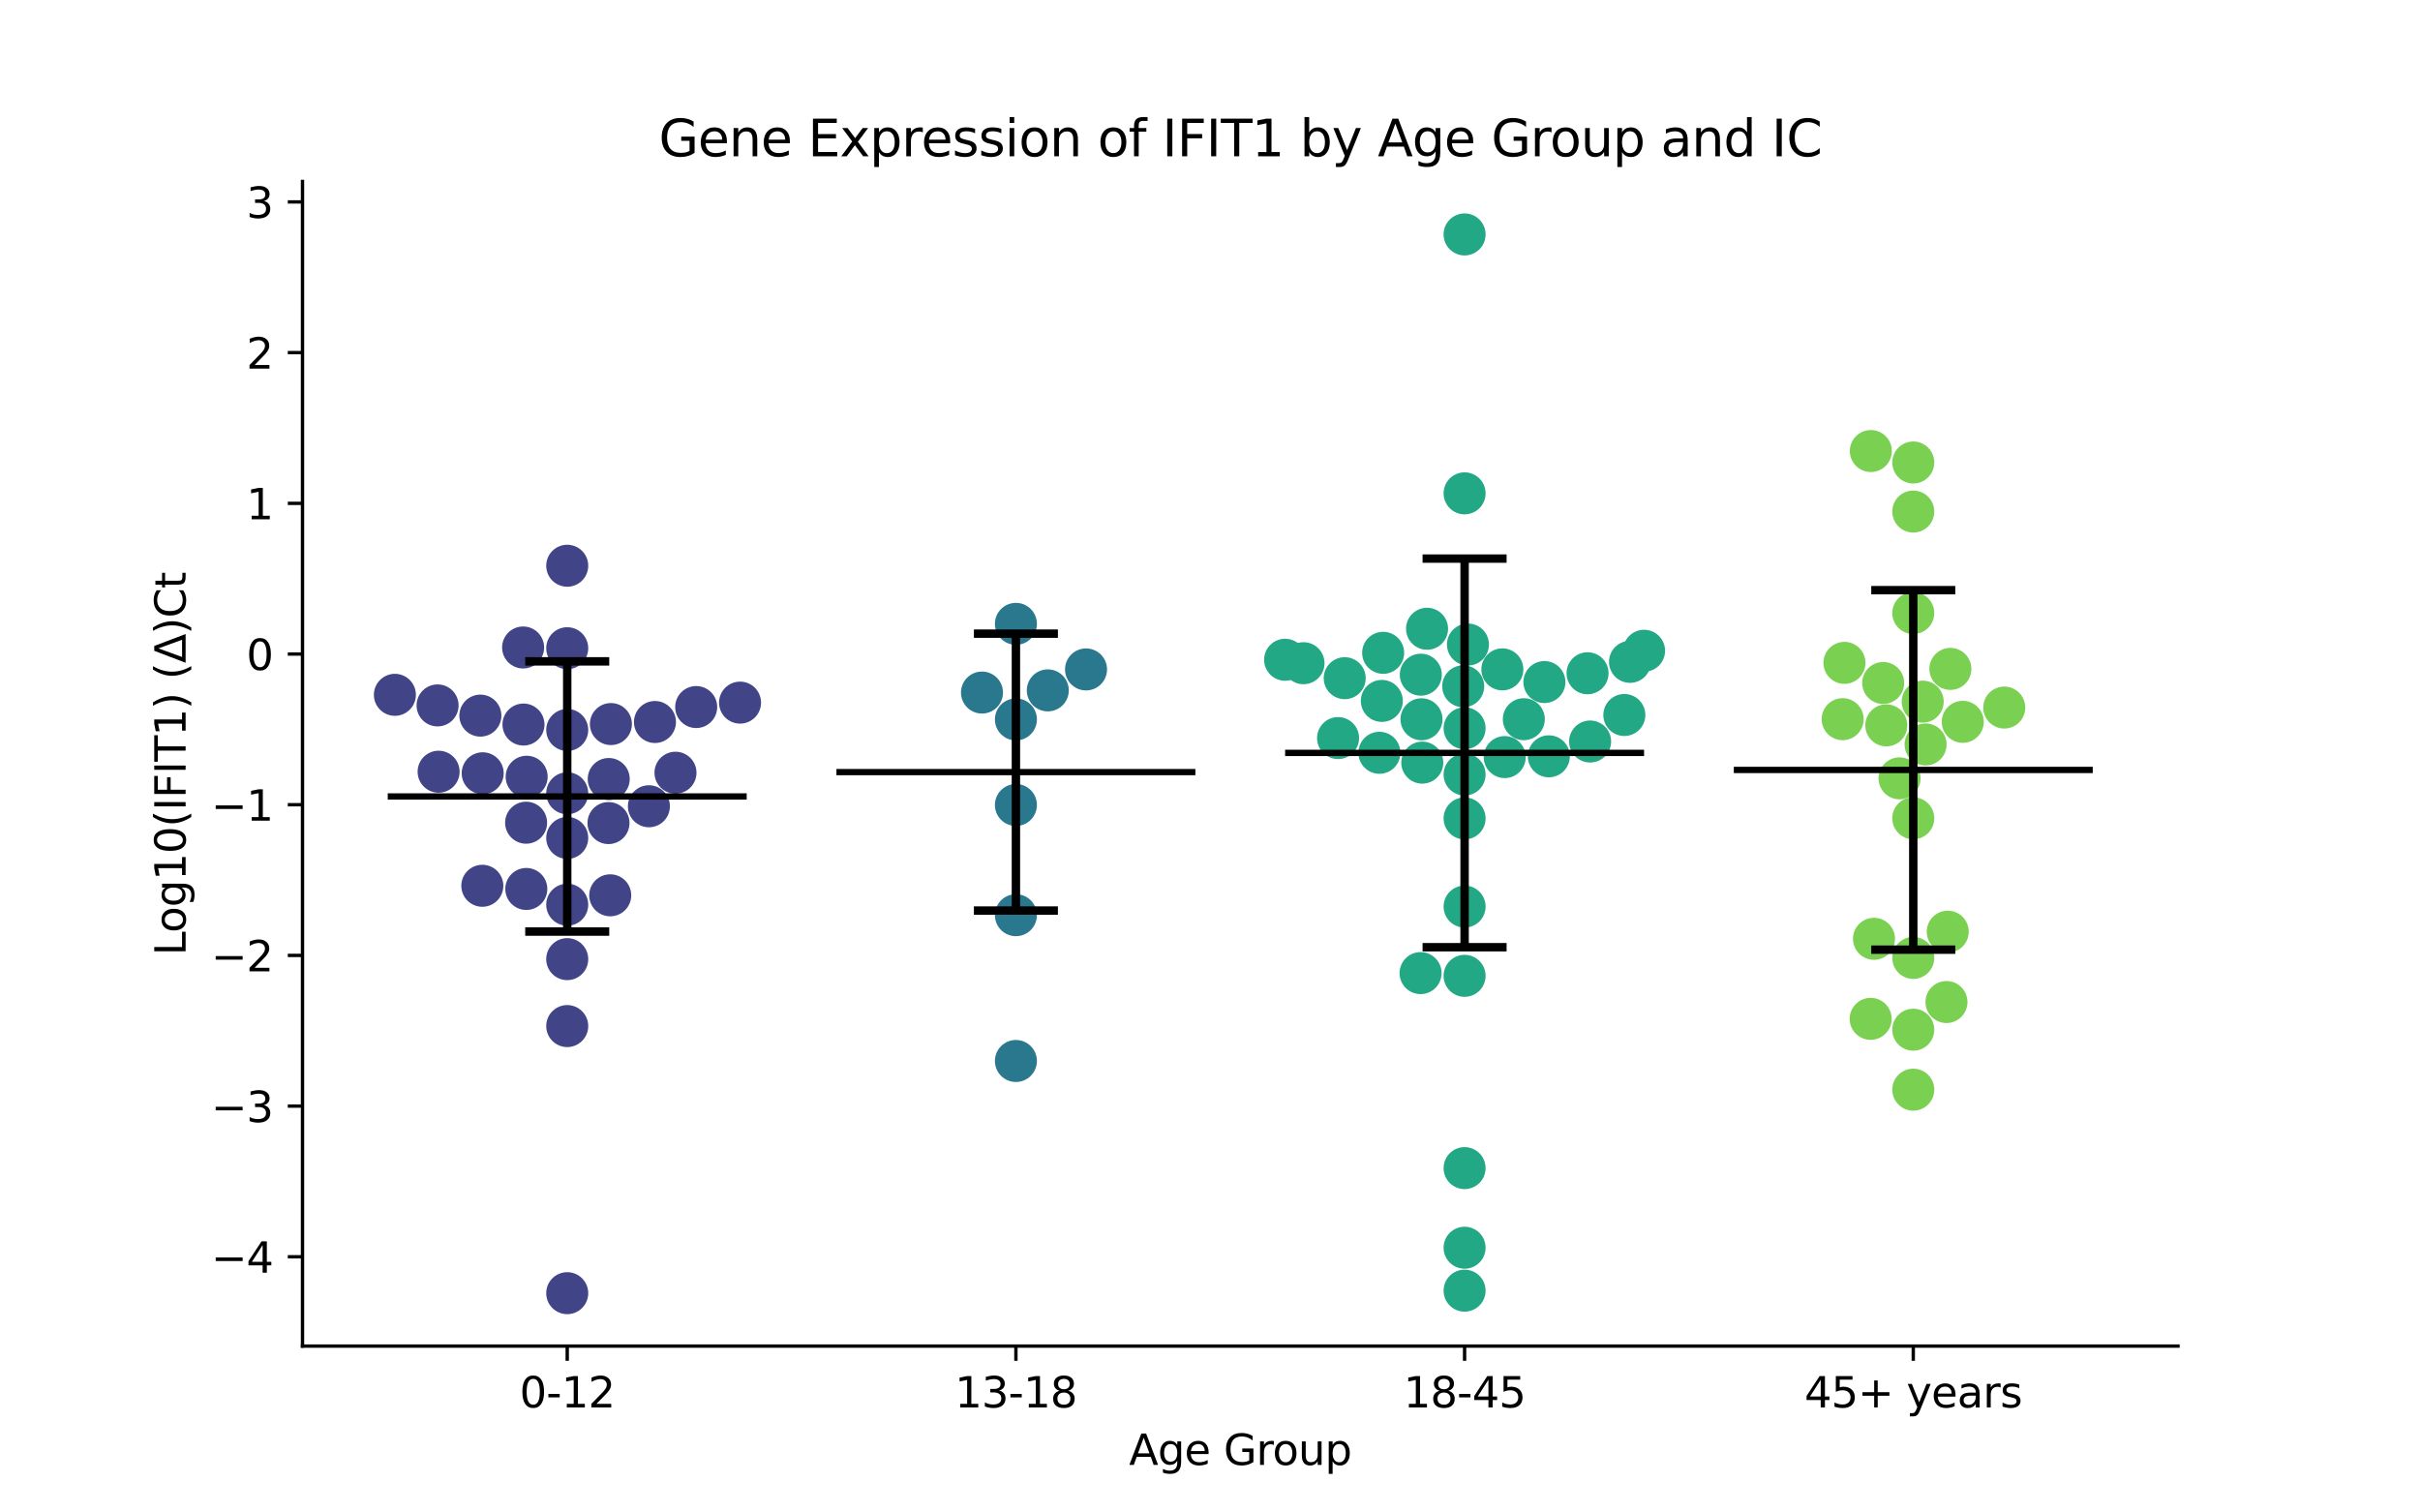 <?xml version="1.0" encoding="utf-8" standalone="no"?>
<!DOCTYPE svg PUBLIC "-//W3C//DTD SVG 1.1//EN"
  "http://www.w3.org/Graphics/SVG/1.1/DTD/svg11.dtd">
<svg xmlns:xlink="http://www.w3.org/1999/xlink" width="576pt" height="360pt" viewBox="0 0 576 360" xmlns="http://www.w3.org/2000/svg" version="1.1">
 <defs>
  <style type="text/css">*{stroke-linejoin: round; stroke-linecap: butt}</style>
 </defs>
 <g id="figure_1">
  <g id="patch_1">
   <path d="M 0 360 
L 576 360 
L 576 0 
L 0 0 
z
" style="fill: #ffffff"/>
  </g>
  <g id="axes_1">
   <g id="patch_2">
    <path d="M 72 320.4 
L 518.4 320.4 
L 518.4 43.2 
L 72 43.2 
z
" style="fill: #ffffff"/>
   </g>
   <g id="PathCollection_1">
    <defs>
     <path id="C0_0_4bdc18beb0" d="M 0 5 
C 1.326 5 2.598 4.473 3.536 3.536 
C 4.473 2.598 5 1.326 5 -0 
C 5 -1.326 4.473 -2.598 3.536 -3.536 
C 2.598 -4.473 1.326 -5 0 -5 
C -1.326 -5 -2.598 -4.473 -3.536 -3.536 
C -4.473 -2.598 -5 -1.326 -5 0 
C -5 1.326 -4.473 2.598 -3.536 3.536 
C -2.598 4.473 -1.326 5 0 5 
z
"/>
    </defs>
    <g clip-path="url(#pa69ec1746a)">
     <use xlink:href="#C0_0_4bdc18beb0" x="154.451" y="191.904" style="fill: #414487"/>
    </g>
    <g clip-path="url(#pa69ec1746a)">
     <use xlink:href="#C0_0_4bdc18beb0" x="165.704" y="168.291" style="fill: #414487"/>
    </g>
    <g clip-path="url(#pa69ec1746a)">
     <use xlink:href="#C0_0_4bdc18beb0" x="135.009" y="154.289" style="fill: #414487"/>
    </g>
    <g clip-path="url(#pa69ec1746a)">
     <use xlink:href="#C0_0_4bdc18beb0" x="145.244" y="213.101" style="fill: #414487"/>
    </g>
    <g clip-path="url(#pa69ec1746a)">
     <use xlink:href="#C0_0_4bdc18beb0" x="93.99" y="165.381" style="fill: #414487"/>
    </g>
    <g clip-path="url(#pa69ec1746a)">
     <use xlink:href="#C0_0_4bdc18beb0" x="104.396" y="183.685" style="fill: #414487"/>
    </g>
    <g clip-path="url(#pa69ec1746a)">
     <use xlink:href="#C0_0_4bdc18beb0" x="145.404" y="172.341" style="fill: #414487"/>
    </g>
    <g clip-path="url(#pa69ec1746a)">
     <use xlink:href="#C0_0_4bdc18beb0" x="135.009" y="188.809" style="fill: #414487"/>
    </g>
    <g clip-path="url(#pa69ec1746a)">
     <use xlink:href="#C0_0_4bdc18beb0" x="125.223" y="195.82" style="fill: #414487"/>
    </g>
    <g clip-path="url(#pa69ec1746a)">
     <use xlink:href="#C0_0_4bdc18beb0" x="144.887" y="185.418" style="fill: #414487"/>
    </g>
    <g clip-path="url(#pa69ec1746a)">
     <use xlink:href="#C0_0_4bdc18beb0" x="125.271" y="211.591" style="fill: #414487"/>
    </g>
    <g clip-path="url(#pa69ec1746a)">
     <use xlink:href="#C0_0_4bdc18beb0" x="104.151" y="167.901" style="fill: #414487"/>
    </g>
    <g clip-path="url(#pa69ec1746a)">
     <use xlink:href="#C0_0_4bdc18beb0" x="135.009" y="244.225" style="fill: #414487"/>
    </g>
    <g clip-path="url(#pa69ec1746a)">
     <use xlink:href="#C0_0_4bdc18beb0" x="135.009" y="307.8" style="fill: #414487"/>
    </g>
    <g clip-path="url(#pa69ec1746a)">
     <use xlink:href="#C0_0_4bdc18beb0" x="114.889" y="184.054" style="fill: #414487"/>
    </g>
    <g clip-path="url(#pa69ec1746a)">
     <use xlink:href="#C0_0_4bdc18beb0" x="135.009" y="215.333" style="fill: #414487"/>
    </g>
    <g clip-path="url(#pa69ec1746a)">
     <use xlink:href="#C0_0_4bdc18beb0" x="135.009" y="228.292" style="fill: #414487"/>
    </g>
    <g clip-path="url(#pa69ec1746a)">
     <use xlink:href="#C0_0_4bdc18beb0" x="114.336" y="170.331" style="fill: #414487"/>
    </g>
    <g clip-path="url(#pa69ec1746a)">
     <use xlink:href="#C0_0_4bdc18beb0" x="176.145" y="167.238" style="fill: #414487"/>
    </g>
    <g clip-path="url(#pa69ec1746a)">
     <use xlink:href="#C0_0_4bdc18beb0" x="135.009" y="173.746" style="fill: #414487"/>
    </g>
    <g clip-path="url(#pa69ec1746a)">
     <use xlink:href="#C0_0_4bdc18beb0" x="144.829" y="195.906" style="fill: #414487"/>
    </g>
    <g clip-path="url(#pa69ec1746a)">
     <use xlink:href="#C0_0_4bdc18beb0" x="155.892" y="171.852" style="fill: #414487"/>
    </g>
    <g clip-path="url(#pa69ec1746a)">
     <use xlink:href="#C0_0_4bdc18beb0" x="114.802" y="210.834" style="fill: #414487"/>
    </g>
    <g clip-path="url(#pa69ec1746a)">
     <use xlink:href="#C0_0_4bdc18beb0" x="135.009" y="134.658" style="fill: #414487"/>
    </g>
    <g clip-path="url(#pa69ec1746a)">
     <use xlink:href="#C0_0_4bdc18beb0" x="160.776" y="183.922" style="fill: #414487"/>
    </g>
    <g clip-path="url(#pa69ec1746a)">
     <use xlink:href="#C0_0_4bdc18beb0" x="124.596" y="172.455" style="fill: #414487"/>
    </g>
    <g clip-path="url(#pa69ec1746a)">
     <use xlink:href="#C0_0_4bdc18beb0" x="125.354" y="184.879" style="fill: #414487"/>
    </g>
    <g clip-path="url(#pa69ec1746a)">
     <use xlink:href="#C0_0_4bdc18beb0" x="135.009" y="199.446" style="fill: #414487"/>
    </g>
    <g clip-path="url(#pa69ec1746a)">
     <use xlink:href="#C0_0_4bdc18beb0" x="124.51" y="154.114" style="fill: #414487"/>
    </g>
   </g>
   <g id="PathCollection_2">
    <defs>
     <path id="C1_0_1ff0be87ac" d="M 0 5 
C 1.326 5 2.598 4.473 3.536 3.536 
C 4.473 2.598 5 1.326 5 -0 
C 5 -1.326 4.473 -2.598 3.536 -3.536 
C 2.598 -4.473 1.326 -5 0 -5 
C -1.326 -5 -2.598 -4.473 -3.536 -3.536 
C -4.473 -2.598 -5 -1.326 -5 0 
C -5 1.326 -4.473 2.598 -3.536 3.536 
C -2.598 4.473 -1.326 5 0 5 
z
"/>
    </defs>
    <g clip-path="url(#pa69ec1746a)">
     <use xlink:href="#C1_0_1ff0be87ac" x="241.803" y="217.833" style="fill: #2a788e"/>
    </g>
    <g clip-path="url(#pa69ec1746a)">
     <use xlink:href="#C1_0_1ff0be87ac" x="249.393" y="164.324" style="fill: #2a788e"/>
    </g>
    <g clip-path="url(#pa69ec1746a)">
     <use xlink:href="#C1_0_1ff0be87ac" x="241.803" y="252.534" style="fill: #2a788e"/>
    </g>
    <g clip-path="url(#pa69ec1746a)">
     <use xlink:href="#C1_0_1ff0be87ac" x="241.803" y="148.491" style="fill: #2a788e"/>
    </g>
    <g clip-path="url(#pa69ec1746a)">
     <use xlink:href="#C1_0_1ff0be87ac" x="241.803" y="191.603" style="fill: #2a788e"/>
    </g>
    <g clip-path="url(#pa69ec1746a)">
     <use xlink:href="#C1_0_1ff0be87ac" x="241.803" y="171.235" style="fill: #2a788e"/>
    </g>
    <g clip-path="url(#pa69ec1746a)">
     <use xlink:href="#C1_0_1ff0be87ac" x="258.493" y="159.337" style="fill: #2a788e"/>
    </g>
    <g clip-path="url(#pa69ec1746a)">
     <use xlink:href="#C1_0_1ff0be87ac" x="233.728" y="164.842" style="fill: #2a788e"/>
    </g>
   </g>
   <g id="PathCollection_3">
    <defs>
     <path id="C2_0_0fe4235f2b" d="M 0 5 
C 1.326 5 2.598 4.473 3.536 3.536 
C 4.473 2.598 5 1.326 5 -0 
C 5 -1.326 4.473 -2.598 3.536 -3.536 
C 2.598 -4.473 1.326 -5 0 -5 
C -1.326 -5 -2.598 -4.473 -3.536 -3.536 
C -4.473 -2.598 -5 -1.326 -5 0 
C -5 1.326 -4.473 2.598 -3.536 3.536 
C -2.598 4.473 -1.326 5 0 5 
z
"/>
    </defs>
    <g clip-path="url(#pa69ec1746a)">
     <use xlink:href="#C2_0_0fe4235f2b" x="338.176" y="160.591" style="fill: #22a884"/>
    </g>
    <g clip-path="url(#pa69ec1746a)">
     <use xlink:href="#C2_0_0fe4235f2b" x="368.648" y="180.017" style="fill: #22a884"/>
    </g>
    <g clip-path="url(#pa69ec1746a)">
     <use xlink:href="#C2_0_0fe4235f2b" x="305.879" y="157.037" style="fill: #22a884"/>
    </g>
    <g clip-path="url(#pa69ec1746a)">
     <use xlink:href="#C2_0_0fe4235f2b" x="362.694" y="171.185" style="fill: #22a884"/>
    </g>
    <g clip-path="url(#pa69ec1746a)">
     <use xlink:href="#C2_0_0fe4235f2b" x="348.597" y="55.8" style="fill: #22a884"/>
    </g>
    <g clip-path="url(#pa69ec1746a)">
     <use xlink:href="#C2_0_0fe4235f2b" x="339.661" y="149.657" style="fill: #22a884"/>
    </g>
    <g clip-path="url(#pa69ec1746a)">
     <use xlink:href="#C2_0_0fe4235f2b" x="329.211" y="155.385" style="fill: #22a884"/>
    </g>
    <g clip-path="url(#pa69ec1746a)">
     <use xlink:href="#C2_0_0fe4235f2b" x="378.474" y="176.494" style="fill: #22a884"/>
    </g>
    <g clip-path="url(#pa69ec1746a)">
     <use xlink:href="#C2_0_0fe4235f2b" x="387.968" y="157.531" style="fill: #22a884"/>
    </g>
    <g clip-path="url(#pa69ec1746a)">
     <use xlink:href="#C2_0_0fe4235f2b" x="349.395" y="153.406" style="fill: #22a884"/>
    </g>
    <g clip-path="url(#pa69ec1746a)">
     <use xlink:href="#C2_0_0fe4235f2b" x="391.315" y="154.896" style="fill: #22a884"/>
    </g>
    <g clip-path="url(#pa69ec1746a)">
     <use xlink:href="#C2_0_0fe4235f2b" x="320.065" y="161.422" style="fill: #22a884"/>
    </g>
    <g clip-path="url(#pa69ec1746a)">
     <use xlink:href="#C2_0_0fe4235f2b" x="386.62" y="170.183" style="fill: #22a884"/>
    </g>
    <g clip-path="url(#pa69ec1746a)">
     <use xlink:href="#C2_0_0fe4235f2b" x="367.596" y="162.342" style="fill: #22a884"/>
    </g>
    <g clip-path="url(#pa69ec1746a)">
     <use xlink:href="#C2_0_0fe4235f2b" x="348.597" y="307.202" style="fill: #22a884"/>
    </g>
    <g clip-path="url(#pa69ec1746a)">
     <use xlink:href="#C2_0_0fe4235f2b" x="328.319" y="179.178" style="fill: #22a884"/>
    </g>
    <g clip-path="url(#pa69ec1746a)">
     <use xlink:href="#C2_0_0fe4235f2b" x="348.597" y="184.352" style="fill: #22a884"/>
    </g>
    <g clip-path="url(#pa69ec1746a)">
     <use xlink:href="#C2_0_0fe4235f2b" x="348.269" y="163.348" style="fill: #22a884"/>
    </g>
    <g clip-path="url(#pa69ec1746a)">
     <use xlink:href="#C2_0_0fe4235f2b" x="310.255" y="157.859" style="fill: #22a884"/>
    </g>
    <g clip-path="url(#pa69ec1746a)">
     <use xlink:href="#C2_0_0fe4235f2b" x="358.149" y="180.2" style="fill: #22a884"/>
    </g>
    <g clip-path="url(#pa69ec1746a)">
     <use xlink:href="#C2_0_0fe4235f2b" x="348.597" y="232.265" style="fill: #22a884"/>
    </g>
    <g clip-path="url(#pa69ec1746a)">
     <use xlink:href="#C2_0_0fe4235f2b" x="318.483" y="175.677" style="fill: #22a884"/>
    </g>
    <g clip-path="url(#pa69ec1746a)">
     <use xlink:href="#C2_0_0fe4235f2b" x="338.527" y="181.521" style="fill: #22a884"/>
    </g>
    <g clip-path="url(#pa69ec1746a)">
     <use xlink:href="#C2_0_0fe4235f2b" x="348.597" y="194.796" style="fill: #22a884"/>
    </g>
    <g clip-path="url(#pa69ec1746a)">
     <use xlink:href="#C2_0_0fe4235f2b" x="348.597" y="296.984" style="fill: #22a884"/>
    </g>
    <g clip-path="url(#pa69ec1746a)">
     <use xlink:href="#C2_0_0fe4235f2b" x="348.597" y="278.033" style="fill: #22a884"/>
    </g>
    <g clip-path="url(#pa69ec1746a)">
     <use xlink:href="#C2_0_0fe4235f2b" x="348.597" y="117.426" style="fill: #22a884"/>
    </g>
    <g clip-path="url(#pa69ec1746a)">
     <use xlink:href="#C2_0_0fe4235f2b" x="328.898" y="166.83" style="fill: #22a884"/>
    </g>
    <g clip-path="url(#pa69ec1746a)">
     <use xlink:href="#C2_0_0fe4235f2b" x="377.863" y="160.248" style="fill: #22a884"/>
    </g>
    <g clip-path="url(#pa69ec1746a)">
     <use xlink:href="#C2_0_0fe4235f2b" x="348.597" y="215.782" style="fill: #22a884"/>
    </g>
    <g clip-path="url(#pa69ec1746a)">
     <use xlink:href="#C2_0_0fe4235f2b" x="348.597" y="173.343" style="fill: #22a884"/>
    </g>
    <g clip-path="url(#pa69ec1746a)">
     <use xlink:href="#C2_0_0fe4235f2b" x="357.585" y="159.325" style="fill: #22a884"/>
    </g>
    <g clip-path="url(#pa69ec1746a)">
     <use xlink:href="#C2_0_0fe4235f2b" x="338.34" y="171.204" style="fill: #22a884"/>
    </g>
    <g clip-path="url(#pa69ec1746a)">
     <use xlink:href="#C2_0_0fe4235f2b" x="338.119" y="231.618" style="fill: #22a884"/>
    </g>
   </g>
   <g id="PathCollection_4">
    <defs>
     <path id="C3_0_cb70b70fd6" d="M 0 5 
C 1.326 5 2.598 4.473 3.536 3.536 
C 4.473 2.598 5 1.326 5 -0 
C 5 -1.326 4.473 -2.598 3.536 -3.536 
C 2.598 -4.473 1.326 -5 0 -5 
C -1.326 -5 -2.598 -4.473 -3.536 -3.536 
C -4.473 -2.598 -5 -1.326 -5 0 
C -5 1.326 -4.473 2.598 -3.536 3.536 
C -2.598 4.473 -1.326 5 0 5 
z
"/>
    </defs>
    <g clip-path="url(#pa69ec1746a)">
     <use xlink:href="#C3_0_cb70b70fd6" x="455.391" y="245.089" style="fill: #7ad151"/>
    </g>
    <g clip-path="url(#pa69ec1746a)">
     <use xlink:href="#C3_0_cb70b70fd6" x="477.049" y="168.414" style="fill: #7ad151"/>
    </g>
    <g clip-path="url(#pa69ec1746a)">
     <use xlink:href="#C3_0_cb70b70fd6" x="448.228" y="162.562" style="fill: #7ad151"/>
    </g>
    <g clip-path="url(#pa69ec1746a)">
     <use xlink:href="#C3_0_cb70b70fd6" x="457.637" y="167.002" style="fill: #7ad151"/>
    </g>
    <g clip-path="url(#pa69ec1746a)">
     <use xlink:href="#C3_0_cb70b70fd6" x="439.01" y="157.775" style="fill: #7ad151"/>
    </g>
    <g clip-path="url(#pa69ec1746a)">
     <use xlink:href="#C3_0_cb70b70fd6" x="438.585" y="171.178" style="fill: #7ad151"/>
    </g>
    <g clip-path="url(#pa69ec1746a)">
     <use xlink:href="#C3_0_cb70b70fd6" x="455.391" y="145.921" style="fill: #7ad151"/>
    </g>
    <g clip-path="url(#pa69ec1746a)">
     <use xlink:href="#C3_0_cb70b70fd6" x="446.04" y="223.456" style="fill: #7ad151"/>
    </g>
    <g clip-path="url(#pa69ec1746a)">
     <use xlink:href="#C3_0_cb70b70fd6" x="455.391" y="194.767" style="fill: #7ad151"/>
    </g>
    <g clip-path="url(#pa69ec1746a)">
     <use xlink:href="#C3_0_cb70b70fd6" x="467.173" y="171.809" style="fill: #7ad151"/>
    </g>
    <g clip-path="url(#pa69ec1746a)">
     <use xlink:href="#C3_0_cb70b70fd6" x="463.595" y="221.763" style="fill: #7ad151"/>
    </g>
    <g clip-path="url(#pa69ec1746a)">
     <use xlink:href="#C3_0_cb70b70fd6" x="455.391" y="228.004" style="fill: #7ad151"/>
    </g>
    <g clip-path="url(#pa69ec1746a)">
     <use xlink:href="#C3_0_cb70b70fd6" x="458.325" y="177.193" style="fill: #7ad151"/>
    </g>
    <g clip-path="url(#pa69ec1746a)">
     <use xlink:href="#C3_0_cb70b70fd6" x="452.124" y="185.263" style="fill: #7ad151"/>
    </g>
    <g clip-path="url(#pa69ec1746a)">
     <use xlink:href="#C3_0_cb70b70fd6" x="464.221" y="159.212" style="fill: #7ad151"/>
    </g>
    <g clip-path="url(#pa69ec1746a)">
     <use xlink:href="#C3_0_cb70b70fd6" x="455.391" y="121.761" style="fill: #7ad151"/>
    </g>
    <g clip-path="url(#pa69ec1746a)">
     <use xlink:href="#C3_0_cb70b70fd6" x="445.289" y="107.356" style="fill: #7ad151"/>
    </g>
    <g clip-path="url(#pa69ec1746a)">
     <use xlink:href="#C3_0_cb70b70fd6" x="445.248" y="242.504" style="fill: #7ad151"/>
    </g>
    <g clip-path="url(#pa69ec1746a)">
     <use xlink:href="#C3_0_cb70b70fd6" x="448.971" y="172.649" style="fill: #7ad151"/>
    </g>
    <g clip-path="url(#pa69ec1746a)">
     <use xlink:href="#C3_0_cb70b70fd6" x="463.292" y="238.503" style="fill: #7ad151"/>
    </g>
    <g clip-path="url(#pa69ec1746a)">
     <use xlink:href="#C3_0_cb70b70fd6" x="455.391" y="110.082" style="fill: #7ad151"/>
    </g>
    <g clip-path="url(#pa69ec1746a)">
     <use xlink:href="#C3_0_cb70b70fd6" x="455.391" y="259.365" style="fill: #7ad151"/>
    </g>
   </g>
   <g id="matplotlib.axis_1">
    <g id="xtick_1">
     <g id="line2d_1">
      <defs>
       <path id="m22d113c41f" d="M 0 0 
L 0 3.5 
" style="stroke: #000000; stroke-width: 0.8"/>
      </defs>
      <g>
       <use xlink:href="#m22d113c41f" x="135.009" y="320.4" style="stroke: #000000; stroke-width: 0.8"/>
      </g>
     </g>
     <g id="text_1">
      <!-- 0-12 -->
      <g transform="translate(123.661 334.998) scale(0.1 -0.1)">
       <defs>
        <path id="DejaVuSans-30" d="M 2034 4250 
Q 1547 4250 1301 3770 
Q 1056 3291 1056 2328 
Q 1056 1369 1301 889 
Q 1547 409 2034 409 
Q 2525 409 2770 889 
Q 3016 1369 3016 2328 
Q 3016 3291 2770 3770 
Q 2525 4250 2034 4250 
z
M 2034 4750 
Q 2819 4750 3233 4129 
Q 3647 3509 3647 2328 
Q 3647 1150 3233 529 
Q 2819 -91 2034 -91 
Q 1250 -91 836 529 
Q 422 1150 422 2328 
Q 422 3509 836 4129 
Q 1250 4750 2034 4750 
z
" transform="scale(0.016)"/>
        <path id="DejaVuSans-2d" d="M 313 2009 
L 1997 2009 
L 1997 1497 
L 313 1497 
L 313 2009 
z
" transform="scale(0.016)"/>
        <path id="DejaVuSans-31" d="M 794 531 
L 1825 531 
L 1825 4091 
L 703 3866 
L 703 4441 
L 1819 4666 
L 2450 4666 
L 2450 531 
L 3481 531 
L 3481 0 
L 794 0 
L 794 531 
z
" transform="scale(0.016)"/>
        <path id="DejaVuSans-32" d="M 1228 531 
L 3431 531 
L 3431 0 
L 469 0 
L 469 531 
Q 828 903 1448 1529 
Q 2069 2156 2228 2338 
Q 2531 2678 2651 2914 
Q 2772 3150 2772 3378 
Q 2772 3750 2511 3984 
Q 2250 4219 1831 4219 
Q 1534 4219 1204 4116 
Q 875 4013 500 3803 
L 500 4441 
Q 881 4594 1212 4672 
Q 1544 4750 1819 4750 
Q 2544 4750 2975 4387 
Q 3406 4025 3406 3419 
Q 3406 3131 3298 2873 
Q 3191 2616 2906 2266 
Q 2828 2175 2409 1742 
Q 1991 1309 1228 531 
z
" transform="scale(0.016)"/>
       </defs>
       <use xlink:href="#DejaVuSans-30"/>
       <use xlink:href="#DejaVuSans-2d" x="63.623"/>
       <use xlink:href="#DejaVuSans-31" x="99.707"/>
       <use xlink:href="#DejaVuSans-32" x="163.33"/>
      </g>
     </g>
    </g>
    <g id="xtick_2">
     <g id="line2d_2">
      <g>
       <use xlink:href="#m22d113c41f" x="241.803" y="320.4" style="stroke: #000000; stroke-width: 0.8"/>
      </g>
     </g>
     <g id="text_2">
      <!-- 13-18 -->
      <g transform="translate(227.274 334.998) scale(0.1 -0.1)">
       <defs>
        <path id="DejaVuSans-33" d="M 2597 2516 
Q 3050 2419 3304 2112 
Q 3559 1806 3559 1356 
Q 3559 666 3084 287 
Q 2609 -91 1734 -91 
Q 1441 -91 1130 -33 
Q 819 25 488 141 
L 488 750 
Q 750 597 1062 519 
Q 1375 441 1716 441 
Q 2309 441 2620 675 
Q 2931 909 2931 1356 
Q 2931 1769 2642 2001 
Q 2353 2234 1838 2234 
L 1294 2234 
L 1294 2753 
L 1863 2753 
Q 2328 2753 2575 2939 
Q 2822 3125 2822 3475 
Q 2822 3834 2567 4026 
Q 2313 4219 1838 4219 
Q 1578 4219 1281 4162 
Q 984 4106 628 3988 
L 628 4550 
Q 988 4650 1302 4700 
Q 1616 4750 1894 4750 
Q 2613 4750 3031 4423 
Q 3450 4097 3450 3541 
Q 3450 3153 3228 2886 
Q 3006 2619 2597 2516 
z
" transform="scale(0.016)"/>
        <path id="DejaVuSans-38" d="M 2034 2216 
Q 1584 2216 1326 1975 
Q 1069 1734 1069 1313 
Q 1069 891 1326 650 
Q 1584 409 2034 409 
Q 2484 409 2743 651 
Q 3003 894 3003 1313 
Q 3003 1734 2745 1975 
Q 2488 2216 2034 2216 
z
M 1403 2484 
Q 997 2584 770 2862 
Q 544 3141 544 3541 
Q 544 4100 942 4425 
Q 1341 4750 2034 4750 
Q 2731 4750 3128 4425 
Q 3525 4100 3525 3541 
Q 3525 3141 3298 2862 
Q 3072 2584 2669 2484 
Q 3125 2378 3379 2068 
Q 3634 1759 3634 1313 
Q 3634 634 3220 271 
Q 2806 -91 2034 -91 
Q 1263 -91 848 271 
Q 434 634 434 1313 
Q 434 1759 690 2068 
Q 947 2378 1403 2484 
z
M 1172 3481 
Q 1172 3119 1398 2916 
Q 1625 2713 2034 2713 
Q 2441 2713 2670 2916 
Q 2900 3119 2900 3481 
Q 2900 3844 2670 4047 
Q 2441 4250 2034 4250 
Q 1625 4250 1398 4047 
Q 1172 3844 1172 3481 
z
" transform="scale(0.016)"/>
       </defs>
       <use xlink:href="#DejaVuSans-31"/>
       <use xlink:href="#DejaVuSans-33" x="63.623"/>
       <use xlink:href="#DejaVuSans-2d" x="127.246"/>
       <use xlink:href="#DejaVuSans-31" x="163.33"/>
       <use xlink:href="#DejaVuSans-38" x="226.953"/>
      </g>
     </g>
    </g>
    <g id="xtick_3">
     <g id="line2d_3">
      <g>
       <use xlink:href="#m22d113c41f" x="348.597" y="320.4" style="stroke: #000000; stroke-width: 0.8"/>
      </g>
     </g>
     <g id="text_3">
      <!-- 18-45 -->
      <g transform="translate(334.068 334.998) scale(0.1 -0.1)">
       <defs>
        <path id="DejaVuSans-34" d="M 2419 4116 
L 825 1625 
L 2419 1625 
L 2419 4116 
z
M 2253 4666 
L 3047 4666 
L 3047 1625 
L 3713 1625 
L 3713 1100 
L 3047 1100 
L 3047 0 
L 2419 0 
L 2419 1100 
L 313 1100 
L 313 1709 
L 2253 4666 
z
" transform="scale(0.016)"/>
        <path id="DejaVuSans-35" d="M 691 4666 
L 3169 4666 
L 3169 4134 
L 1269 4134 
L 1269 2991 
Q 1406 3038 1543 3061 
Q 1681 3084 1819 3084 
Q 2600 3084 3056 2656 
Q 3513 2228 3513 1497 
Q 3513 744 3044 326 
Q 2575 -91 1722 -91 
Q 1428 -91 1123 -41 
Q 819 9 494 109 
L 494 744 
Q 775 591 1075 516 
Q 1375 441 1709 441 
Q 2250 441 2565 725 
Q 2881 1009 2881 1497 
Q 2881 1984 2565 2268 
Q 2250 2553 1709 2553 
Q 1456 2553 1204 2497 
Q 953 2441 691 2322 
L 691 4666 
z
" transform="scale(0.016)"/>
       </defs>
       <use xlink:href="#DejaVuSans-31"/>
       <use xlink:href="#DejaVuSans-38" x="63.623"/>
       <use xlink:href="#DejaVuSans-2d" x="127.246"/>
       <use xlink:href="#DejaVuSans-34" x="163.33"/>
       <use xlink:href="#DejaVuSans-35" x="226.953"/>
      </g>
     </g>
    </g>
    <g id="xtick_4">
     <g id="line2d_4">
      <g>
       <use xlink:href="#m22d113c41f" x="455.391" y="320.4" style="stroke: #000000; stroke-width: 0.8"/>
      </g>
     </g>
     <g id="text_4">
      <!-- 45+ years -->
      <g transform="translate(429.49 334.998) scale(0.1 -0.1)">
       <defs>
        <path id="DejaVuSans-2b" d="M 2944 4013 
L 2944 2272 
L 4684 2272 
L 4684 1741 
L 2944 1741 
L 2944 0 
L 2419 0 
L 2419 1741 
L 678 1741 
L 678 2272 
L 2419 2272 
L 2419 4013 
L 2944 4013 
z
" transform="scale(0.016)"/>
        <path id="DejaVuSans-20" transform="scale(0.016)"/>
        <path id="DejaVuSans-79" d="M 2059 -325 
Q 1816 -950 1584 -1140 
Q 1353 -1331 966 -1331 
L 506 -1331 
L 506 -850 
L 844 -850 
Q 1081 -850 1212 -737 
Q 1344 -625 1503 -206 
L 1606 56 
L 191 3500 
L 800 3500 
L 1894 763 
L 2988 3500 
L 3597 3500 
L 2059 -325 
z
" transform="scale(0.016)"/>
        <path id="DejaVuSans-65" d="M 3597 1894 
L 3597 1613 
L 953 1613 
Q 991 1019 1311 708 
Q 1631 397 2203 397 
Q 2534 397 2845 478 
Q 3156 559 3463 722 
L 3463 178 
Q 3153 47 2828 -22 
Q 2503 -91 2169 -91 
Q 1331 -91 842 396 
Q 353 884 353 1716 
Q 353 2575 817 3079 
Q 1281 3584 2069 3584 
Q 2775 3584 3186 3129 
Q 3597 2675 3597 1894 
z
M 3022 2063 
Q 3016 2534 2758 2815 
Q 2500 3097 2075 3097 
Q 1594 3097 1305 2825 
Q 1016 2553 972 2059 
L 3022 2063 
z
" transform="scale(0.016)"/>
        <path id="DejaVuSans-61" d="M 2194 1759 
Q 1497 1759 1228 1600 
Q 959 1441 959 1056 
Q 959 750 1161 570 
Q 1363 391 1709 391 
Q 2188 391 2477 730 
Q 2766 1069 2766 1631 
L 2766 1759 
L 2194 1759 
z
M 3341 1997 
L 3341 0 
L 2766 0 
L 2766 531 
Q 2569 213 2275 61 
Q 1981 -91 1556 -91 
Q 1019 -91 701 211 
Q 384 513 384 1019 
Q 384 1609 779 1909 
Q 1175 2209 1959 2209 
L 2766 2209 
L 2766 2266 
Q 2766 2663 2505 2880 
Q 2244 3097 1772 3097 
Q 1472 3097 1187 3025 
Q 903 2953 641 2809 
L 641 3341 
Q 956 3463 1253 3523 
Q 1550 3584 1831 3584 
Q 2591 3584 2966 3190 
Q 3341 2797 3341 1997 
z
" transform="scale(0.016)"/>
        <path id="DejaVuSans-72" d="M 2631 2963 
Q 2534 3019 2420 3045 
Q 2306 3072 2169 3072 
Q 1681 3072 1420 2755 
Q 1159 2438 1159 1844 
L 1159 0 
L 581 0 
L 581 3500 
L 1159 3500 
L 1159 2956 
Q 1341 3275 1631 3429 
Q 1922 3584 2338 3584 
Q 2397 3584 2469 3576 
Q 2541 3569 2628 3553 
L 2631 2963 
z
" transform="scale(0.016)"/>
        <path id="DejaVuSans-73" d="M 2834 3397 
L 2834 2853 
Q 2591 2978 2328 3040 
Q 2066 3103 1784 3103 
Q 1356 3103 1142 2972 
Q 928 2841 928 2578 
Q 928 2378 1081 2264 
Q 1234 2150 1697 2047 
L 1894 2003 
Q 2506 1872 2764 1633 
Q 3022 1394 3022 966 
Q 3022 478 2636 193 
Q 2250 -91 1575 -91 
Q 1294 -91 989 -36 
Q 684 19 347 128 
L 347 722 
Q 666 556 975 473 
Q 1284 391 1588 391 
Q 1994 391 2212 530 
Q 2431 669 2431 922 
Q 2431 1156 2273 1281 
Q 2116 1406 1581 1522 
L 1381 1569 
Q 847 1681 609 1914 
Q 372 2147 372 2553 
Q 372 3047 722 3315 
Q 1072 3584 1716 3584 
Q 2034 3584 2315 3537 
Q 2597 3491 2834 3397 
z
" transform="scale(0.016)"/>
       </defs>
       <use xlink:href="#DejaVuSans-34"/>
       <use xlink:href="#DejaVuSans-35" x="63.623"/>
       <use xlink:href="#DejaVuSans-2b" x="127.246"/>
       <use xlink:href="#DejaVuSans-20" x="211.035"/>
       <use xlink:href="#DejaVuSans-79" x="242.822"/>
       <use xlink:href="#DejaVuSans-65" x="302.002"/>
       <use xlink:href="#DejaVuSans-61" x="363.525"/>
       <use xlink:href="#DejaVuSans-72" x="424.805"/>
       <use xlink:href="#DejaVuSans-73" x="465.918"/>
      </g>
     </g>
    </g>
    <g id="text_5">
     <!-- Age Group -->
     <g transform="translate(268.72 348.677) scale(0.1 -0.1)">
      <defs>
       <path id="DejaVuSans-41" d="M 2188 4044 
L 1331 1722 
L 3047 1722 
L 2188 4044 
z
M 1831 4666 
L 2547 4666 
L 4325 0 
L 3669 0 
L 3244 1197 
L 1141 1197 
L 716 0 
L 50 0 
L 1831 4666 
z
" transform="scale(0.016)"/>
       <path id="DejaVuSans-67" d="M 2906 1791 
Q 2906 2416 2648 2759 
Q 2391 3103 1925 3103 
Q 1463 3103 1205 2759 
Q 947 2416 947 1791 
Q 947 1169 1205 825 
Q 1463 481 1925 481 
Q 2391 481 2648 825 
Q 2906 1169 2906 1791 
z
M 3481 434 
Q 3481 -459 3084 -895 
Q 2688 -1331 1869 -1331 
Q 1566 -1331 1297 -1286 
Q 1028 -1241 775 -1147 
L 775 -588 
Q 1028 -725 1275 -790 
Q 1522 -856 1778 -856 
Q 2344 -856 2625 -561 
Q 2906 -266 2906 331 
L 2906 616 
Q 2728 306 2450 153 
Q 2172 0 1784 0 
Q 1141 0 747 490 
Q 353 981 353 1791 
Q 353 2603 747 3093 
Q 1141 3584 1784 3584 
Q 2172 3584 2450 3431 
Q 2728 3278 2906 2969 
L 2906 3500 
L 3481 3500 
L 3481 434 
z
" transform="scale(0.016)"/>
       <path id="DejaVuSans-47" d="M 3809 666 
L 3809 1919 
L 2778 1919 
L 2778 2438 
L 4434 2438 
L 4434 434 
Q 4069 175 3628 42 
Q 3188 -91 2688 -91 
Q 1594 -91 976 548 
Q 359 1188 359 2328 
Q 359 3472 976 4111 
Q 1594 4750 2688 4750 
Q 3144 4750 3555 4637 
Q 3966 4525 4313 4306 
L 4313 3634 
Q 3963 3931 3569 4081 
Q 3175 4231 2741 4231 
Q 1884 4231 1454 3753 
Q 1025 3275 1025 2328 
Q 1025 1384 1454 906 
Q 1884 428 2741 428 
Q 3075 428 3337 486 
Q 3600 544 3809 666 
z
" transform="scale(0.016)"/>
       <path id="DejaVuSans-6f" d="M 1959 3097 
Q 1497 3097 1228 2736 
Q 959 2375 959 1747 
Q 959 1119 1226 758 
Q 1494 397 1959 397 
Q 2419 397 2687 759 
Q 2956 1122 2956 1747 
Q 2956 2369 2687 2733 
Q 2419 3097 1959 3097 
z
M 1959 3584 
Q 2709 3584 3137 3096 
Q 3566 2609 3566 1747 
Q 3566 888 3137 398 
Q 2709 -91 1959 -91 
Q 1206 -91 779 398 
Q 353 888 353 1747 
Q 353 2609 779 3096 
Q 1206 3584 1959 3584 
z
" transform="scale(0.016)"/>
       <path id="DejaVuSans-75" d="M 544 1381 
L 544 3500 
L 1119 3500 
L 1119 1403 
Q 1119 906 1312 657 
Q 1506 409 1894 409 
Q 2359 409 2629 706 
Q 2900 1003 2900 1516 
L 2900 3500 
L 3475 3500 
L 3475 0 
L 2900 0 
L 2900 538 
Q 2691 219 2414 64 
Q 2138 -91 1772 -91 
Q 1169 -91 856 284 
Q 544 659 544 1381 
z
M 1991 3584 
L 1991 3584 
z
" transform="scale(0.016)"/>
       <path id="DejaVuSans-70" d="M 1159 525 
L 1159 -1331 
L 581 -1331 
L 581 3500 
L 1159 3500 
L 1159 2969 
Q 1341 3281 1617 3432 
Q 1894 3584 2278 3584 
Q 2916 3584 3314 3078 
Q 3713 2572 3713 1747 
Q 3713 922 3314 415 
Q 2916 -91 2278 -91 
Q 1894 -91 1617 61 
Q 1341 213 1159 525 
z
M 3116 1747 
Q 3116 2381 2855 2742 
Q 2594 3103 2138 3103 
Q 1681 3103 1420 2742 
Q 1159 2381 1159 1747 
Q 1159 1113 1420 752 
Q 1681 391 2138 391 
Q 2594 391 2855 752 
Q 3116 1113 3116 1747 
z
" transform="scale(0.016)"/>
      </defs>
      <use xlink:href="#DejaVuSans-41"/>
      <use xlink:href="#DejaVuSans-67" x="68.408"/>
      <use xlink:href="#DejaVuSans-65" x="131.885"/>
      <use xlink:href="#DejaVuSans-20" x="193.408"/>
      <use xlink:href="#DejaVuSans-47" x="225.195"/>
      <use xlink:href="#DejaVuSans-72" x="302.686"/>
      <use xlink:href="#DejaVuSans-6f" x="341.549"/>
      <use xlink:href="#DejaVuSans-75" x="402.73"/>
      <use xlink:href="#DejaVuSans-70" x="466.109"/>
     </g>
    </g>
   </g>
   <g id="matplotlib.axis_2">
    <g id="ytick_1">
     <g id="line2d_5">
      <defs>
       <path id="m80af1849ea" d="M 0 0 
L -3.5 0 
" style="stroke: #000000; stroke-width: 0.8"/>
      </defs>
      <g>
       <use xlink:href="#m80af1849ea" x="72" y="299.137" style="stroke: #000000; stroke-width: 0.8"/>
      </g>
     </g>
     <g id="text_6">
      <!-- −4 -->
      <g transform="translate(50.258 302.937) scale(0.1 -0.1)">
       <defs>
        <path id="DejaVuSans-2212" d="M 678 2272 
L 4684 2272 
L 4684 1741 
L 678 1741 
L 678 2272 
z
" transform="scale(0.016)"/>
       </defs>
       <use xlink:href="#DejaVuSans-2212"/>
       <use xlink:href="#DejaVuSans-34" x="83.789"/>
      </g>
     </g>
    </g>
    <g id="ytick_2">
     <g id="line2d_6">
      <g>
       <use xlink:href="#m80af1849ea" x="72" y="263.27" style="stroke: #000000; stroke-width: 0.8"/>
      </g>
     </g>
     <g id="text_7">
      <!-- −3 -->
      <g transform="translate(50.258 267.069) scale(0.1 -0.1)">
       <use xlink:href="#DejaVuSans-2212"/>
       <use xlink:href="#DejaVuSans-33" x="83.789"/>
      </g>
     </g>
    </g>
    <g id="ytick_3">
     <g id="line2d_7">
      <g>
       <use xlink:href="#m80af1849ea" x="72" y="227.403" style="stroke: #000000; stroke-width: 0.8"/>
      </g>
     </g>
     <g id="text_8">
      <!-- −2 -->
      <g transform="translate(50.258 231.202) scale(0.1 -0.1)">
       <use xlink:href="#DejaVuSans-2212"/>
       <use xlink:href="#DejaVuSans-32" x="83.789"/>
      </g>
     </g>
    </g>
    <g id="ytick_4">
     <g id="line2d_8">
      <g>
       <use xlink:href="#m80af1849ea" x="72" y="191.535" style="stroke: #000000; stroke-width: 0.8"/>
      </g>
     </g>
     <g id="text_9">
      <!-- −1 -->
      <g transform="translate(50.258 195.335) scale(0.1 -0.1)">
       <use xlink:href="#DejaVuSans-2212"/>
       <use xlink:href="#DejaVuSans-31" x="83.789"/>
      </g>
     </g>
    </g>
    <g id="ytick_5">
     <g id="line2d_9">
      <g>
       <use xlink:href="#m80af1849ea" x="72" y="155.668" style="stroke: #000000; stroke-width: 0.8"/>
      </g>
     </g>
     <g id="text_10">
      <!-- 0 -->
      <g transform="translate(58.638 159.467) scale(0.1 -0.1)">
       <use xlink:href="#DejaVuSans-30"/>
      </g>
     </g>
    </g>
    <g id="ytick_6">
     <g id="line2d_10">
      <g>
       <use xlink:href="#m80af1849ea" x="72" y="119.801" style="stroke: #000000; stroke-width: 0.8"/>
      </g>
     </g>
     <g id="text_11">
      <!-- 1 -->
      <g transform="translate(58.638 123.6) scale(0.1 -0.1)">
       <use xlink:href="#DejaVuSans-31"/>
      </g>
     </g>
    </g>
    <g id="ytick_7">
     <g id="line2d_11">
      <g>
       <use xlink:href="#m80af1849ea" x="72" y="83.933" style="stroke: #000000; stroke-width: 0.8"/>
      </g>
     </g>
     <g id="text_12">
      <!-- 2 -->
      <g transform="translate(58.638 87.732) scale(0.1 -0.1)">
       <use xlink:href="#DejaVuSans-32"/>
      </g>
     </g>
    </g>
    <g id="ytick_8">
     <g id="line2d_12">
      <g>
       <use xlink:href="#m80af1849ea" x="72" y="48.066" style="stroke: #000000; stroke-width: 0.8"/>
      </g>
     </g>
     <g id="text_13">
      <!-- 3 -->
      <g transform="translate(58.638 51.865) scale(0.1 -0.1)">
       <use xlink:href="#DejaVuSans-33"/>
      </g>
     </g>
    </g>
    <g id="text_14">
     <!-- Log10(IFIT1) (Δ)Ct -->
     <g transform="translate(44.178 227.42) rotate(-90) scale(0.1 -0.1)">
      <defs>
       <path id="DejaVuSans-4c" d="M 628 4666 
L 1259 4666 
L 1259 531 
L 3531 531 
L 3531 0 
L 628 0 
L 628 4666 
z
" transform="scale(0.016)"/>
       <path id="DejaVuSans-28" d="M 1984 4856 
Q 1566 4138 1362 3434 
Q 1159 2731 1159 2009 
Q 1159 1288 1364 580 
Q 1569 -128 1984 -844 
L 1484 -844 
Q 1016 -109 783 600 
Q 550 1309 550 2009 
Q 550 2706 781 3412 
Q 1013 4119 1484 4856 
L 1984 4856 
z
" transform="scale(0.016)"/>
       <path id="DejaVuSans-49" d="M 628 4666 
L 1259 4666 
L 1259 0 
L 628 0 
L 628 4666 
z
" transform="scale(0.016)"/>
       <path id="DejaVuSans-46" d="M 628 4666 
L 3309 4666 
L 3309 4134 
L 1259 4134 
L 1259 2759 
L 3109 2759 
L 3109 2228 
L 1259 2228 
L 1259 0 
L 628 0 
L 628 4666 
z
" transform="scale(0.016)"/>
       <path id="DejaVuSans-54" d="M -19 4666 
L 3928 4666 
L 3928 4134 
L 2272 4134 
L 2272 0 
L 1638 0 
L 1638 4134 
L -19 4134 
L -19 4666 
z
" transform="scale(0.016)"/>
       <path id="DejaVuSans-29" d="M 513 4856 
L 1013 4856 
Q 1481 4119 1714 3412 
Q 1947 2706 1947 2009 
Q 1947 1309 1714 600 
Q 1481 -109 1013 -844 
L 513 -844 
Q 928 -128 1133 580 
Q 1338 1288 1338 2009 
Q 1338 2731 1133 3434 
Q 928 4138 513 4856 
z
" transform="scale(0.016)"/>
       <path id="DejaVuSans-394" d="M 2188 4044 
L 906 525 
L 3472 525 
L 2188 4044 
z
M 50 0 
L 1831 4666 
L 2547 4666 
L 4325 0 
L 50 0 
z
" transform="scale(0.016)"/>
       <path id="DejaVuSans-43" d="M 4122 4306 
L 4122 3641 
Q 3803 3938 3442 4084 
Q 3081 4231 2675 4231 
Q 1875 4231 1450 3742 
Q 1025 3253 1025 2328 
Q 1025 1406 1450 917 
Q 1875 428 2675 428 
Q 3081 428 3442 575 
Q 3803 722 4122 1019 
L 4122 359 
Q 3791 134 3420 21 
Q 3050 -91 2638 -91 
Q 1578 -91 968 557 
Q 359 1206 359 2328 
Q 359 3453 968 4101 
Q 1578 4750 2638 4750 
Q 3056 4750 3426 4639 
Q 3797 4528 4122 4306 
z
" transform="scale(0.016)"/>
       <path id="DejaVuSans-74" d="M 1172 4494 
L 1172 3500 
L 2356 3500 
L 2356 3053 
L 1172 3053 
L 1172 1153 
Q 1172 725 1289 603 
Q 1406 481 1766 481 
L 2356 481 
L 2356 0 
L 1766 0 
Q 1100 0 847 248 
Q 594 497 594 1153 
L 594 3053 
L 172 3053 
L 172 3500 
L 594 3500 
L 594 4494 
L 1172 4494 
z
" transform="scale(0.016)"/>
      </defs>
      <use xlink:href="#DejaVuSans-4c"/>
      <use xlink:href="#DejaVuSans-6f" x="53.963"/>
      <use xlink:href="#DejaVuSans-67" x="115.145"/>
      <use xlink:href="#DejaVuSans-31" x="178.621"/>
      <use xlink:href="#DejaVuSans-30" x="242.244"/>
      <use xlink:href="#DejaVuSans-28" x="305.867"/>
      <use xlink:href="#DejaVuSans-49" x="344.881"/>
      <use xlink:href="#DejaVuSans-46" x="374.373"/>
      <use xlink:href="#DejaVuSans-49" x="431.893"/>
      <use xlink:href="#DejaVuSans-54" x="461.385"/>
      <use xlink:href="#DejaVuSans-31" x="522.469"/>
      <use xlink:href="#DejaVuSans-29" x="586.092"/>
      <use xlink:href="#DejaVuSans-20" x="625.105"/>
      <use xlink:href="#DejaVuSans-28" x="656.893"/>
      <use xlink:href="#DejaVuSans-394" x="695.906"/>
      <use xlink:href="#DejaVuSans-29" x="764.314"/>
      <use xlink:href="#DejaVuSans-43" x="803.328"/>
      <use xlink:href="#DejaVuSans-74" x="873.152"/>
     </g>
    </g>
   </g>
   <g id="LineCollection_1">
    <path d="M 135.009 221.729 
L 135.009 157.417 
" clip-path="url(#pa69ec1746a)" style="fill: none; stroke: #000000; stroke-width: 2"/>
   </g>
   <g id="line2d_13">
    <defs>
     <path id="m5bbc9c650a" d="M 10 0 
L -10 -0 
" style="stroke: #000000; stroke-width: 2"/>
    </defs>
    <g clip-path="url(#pa69ec1746a)">
     <use xlink:href="#m5bbc9c650a" x="135.009" y="221.729" style="stroke: #000000; stroke-width: 2"/>
    </g>
   </g>
   <g id="line2d_14">
    <g clip-path="url(#pa69ec1746a)">
     <use xlink:href="#m5bbc9c650a" x="135.009" y="157.417" style="stroke: #000000; stroke-width: 2"/>
    </g>
   </g>
   <g id="LineCollection_2">
    <path d="M 92.291 189.573 
L 177.726 189.573 
" clip-path="url(#pa69ec1746a)" style="fill: none; stroke: #000000; stroke-width: 1.5"/>
   </g>
   <g id="LineCollection_3">
    <path d="M 241.803 216.724 
L 241.803 150.825 
" clip-path="url(#pa69ec1746a)" style="fill: none; stroke: #000000; stroke-width: 2"/>
   </g>
   <g id="line2d_15">
    <g clip-path="url(#pa69ec1746a)">
     <use xlink:href="#m5bbc9c650a" x="241.803" y="216.724" style="stroke: #000000; stroke-width: 2"/>
    </g>
   </g>
   <g id="line2d_16">
    <g clip-path="url(#pa69ec1746a)">
     <use xlink:href="#m5bbc9c650a" x="241.803" y="150.825" style="stroke: #000000; stroke-width: 2"/>
    </g>
   </g>
   <g id="LineCollection_4">
    <path d="M 199.085 183.775 
L 284.521 183.775 
" clip-path="url(#pa69ec1746a)" style="fill: none; stroke: #000000; stroke-width: 1.5"/>
   </g>
   <g id="LineCollection_5">
    <path d="M 348.597 225.46 
L 348.597 132.96 
" clip-path="url(#pa69ec1746a)" style="fill: none; stroke: #000000; stroke-width: 2"/>
   </g>
   <g id="line2d_17">
    <g clip-path="url(#pa69ec1746a)">
     <use xlink:href="#m5bbc9c650a" x="348.597" y="225.46" style="stroke: #000000; stroke-width: 2"/>
    </g>
   </g>
   <g id="line2d_18">
    <g clip-path="url(#pa69ec1746a)">
     <use xlink:href="#m5bbc9c650a" x="348.597" y="132.96" style="stroke: #000000; stroke-width: 2"/>
    </g>
   </g>
   <g id="LineCollection_6">
    <path d="M 305.879 179.21 
L 391.315 179.21 
" clip-path="url(#pa69ec1746a)" style="fill: none; stroke: #000000; stroke-width: 1.5"/>
   </g>
   <g id="LineCollection_7">
    <path d="M 455.391 226.042 
L 455.391 140.47 
" clip-path="url(#pa69ec1746a)" style="fill: none; stroke: #000000; stroke-width: 2"/>
   </g>
   <g id="line2d_19">
    <g clip-path="url(#pa69ec1746a)">
     <use xlink:href="#m5bbc9c650a" x="455.391" y="226.042" style="stroke: #000000; stroke-width: 2"/>
    </g>
   </g>
   <g id="line2d_20">
    <g clip-path="url(#pa69ec1746a)">
     <use xlink:href="#m5bbc9c650a" x="455.391" y="140.47" style="stroke: #000000; stroke-width: 2"/>
    </g>
   </g>
   <g id="LineCollection_8">
    <path d="M 412.674 183.256 
L 498.109 183.256 
" clip-path="url(#pa69ec1746a)" style="fill: none; stroke: #000000; stroke-width: 1.5"/>
   </g>
   <g id="patch_3">
    <path d="M 72 320.4 
L 72 43.2 
" style="fill: none; stroke: #000000; stroke-width: 0.8; stroke-linejoin: miter; stroke-linecap: square"/>
   </g>
   <g id="patch_4">
    <path d="M 72 320.4 
L 518.4 320.4 
" style="fill: none; stroke: #000000; stroke-width: 0.8; stroke-linejoin: miter; stroke-linecap: square"/>
   </g>
   <g id="text_15">
    <!-- Gene Expression of IFIT1 by Age Group and IC -->
    <g transform="translate(156.809 37.2) scale(0.12 -0.12)">
     <defs>
      <path id="DejaVuSans-6e" d="M 3513 2113 
L 3513 0 
L 2938 0 
L 2938 2094 
Q 2938 2591 2744 2837 
Q 2550 3084 2163 3084 
Q 1697 3084 1428 2787 
Q 1159 2491 1159 1978 
L 1159 0 
L 581 0 
L 581 3500 
L 1159 3500 
L 1159 2956 
Q 1366 3272 1645 3428 
Q 1925 3584 2291 3584 
Q 2894 3584 3203 3211 
Q 3513 2838 3513 2113 
z
" transform="scale(0.016)"/>
      <path id="DejaVuSans-45" d="M 628 4666 
L 3578 4666 
L 3578 4134 
L 1259 4134 
L 1259 2753 
L 3481 2753 
L 3481 2222 
L 1259 2222 
L 1259 531 
L 3634 531 
L 3634 0 
L 628 0 
L 628 4666 
z
" transform="scale(0.016)"/>
      <path id="DejaVuSans-78" d="M 3513 3500 
L 2247 1797 
L 3578 0 
L 2900 0 
L 1881 1375 
L 863 0 
L 184 0 
L 1544 1831 
L 300 3500 
L 978 3500 
L 1906 2253 
L 2834 3500 
L 3513 3500 
z
" transform="scale(0.016)"/>
      <path id="DejaVuSans-69" d="M 603 3500 
L 1178 3500 
L 1178 0 
L 603 0 
L 603 3500 
z
M 603 4863 
L 1178 4863 
L 1178 4134 
L 603 4134 
L 603 4863 
z
" transform="scale(0.016)"/>
      <path id="DejaVuSans-66" d="M 2375 4863 
L 2375 4384 
L 1825 4384 
Q 1516 4384 1395 4259 
Q 1275 4134 1275 3809 
L 1275 3500 
L 2222 3500 
L 2222 3053 
L 1275 3053 
L 1275 0 
L 697 0 
L 697 3053 
L 147 3053 
L 147 3500 
L 697 3500 
L 697 3744 
Q 697 4328 969 4595 
Q 1241 4863 1831 4863 
L 2375 4863 
z
" transform="scale(0.016)"/>
      <path id="DejaVuSans-62" d="M 3116 1747 
Q 3116 2381 2855 2742 
Q 2594 3103 2138 3103 
Q 1681 3103 1420 2742 
Q 1159 2381 1159 1747 
Q 1159 1113 1420 752 
Q 1681 391 2138 391 
Q 2594 391 2855 752 
Q 3116 1113 3116 1747 
z
M 1159 2969 
Q 1341 3281 1617 3432 
Q 1894 3584 2278 3584 
Q 2916 3584 3314 3078 
Q 3713 2572 3713 1747 
Q 3713 922 3314 415 
Q 2916 -91 2278 -91 
Q 1894 -91 1617 61 
Q 1341 213 1159 525 
L 1159 0 
L 581 0 
L 581 4863 
L 1159 4863 
L 1159 2969 
z
" transform="scale(0.016)"/>
      <path id="DejaVuSans-64" d="M 2906 2969 
L 2906 4863 
L 3481 4863 
L 3481 0 
L 2906 0 
L 2906 525 
Q 2725 213 2448 61 
Q 2172 -91 1784 -91 
Q 1150 -91 751 415 
Q 353 922 353 1747 
Q 353 2572 751 3078 
Q 1150 3584 1784 3584 
Q 2172 3584 2448 3432 
Q 2725 3281 2906 2969 
z
M 947 1747 
Q 947 1113 1208 752 
Q 1469 391 1925 391 
Q 2381 391 2643 752 
Q 2906 1113 2906 1747 
Q 2906 2381 2643 2742 
Q 2381 3103 1925 3103 
Q 1469 3103 1208 2742 
Q 947 2381 947 1747 
z
" transform="scale(0.016)"/>
     </defs>
     <use xlink:href="#DejaVuSans-47"/>
     <use xlink:href="#DejaVuSans-65" x="77.49"/>
     <use xlink:href="#DejaVuSans-6e" x="139.014"/>
     <use xlink:href="#DejaVuSans-65" x="202.393"/>
     <use xlink:href="#DejaVuSans-20" x="263.916"/>
     <use xlink:href="#DejaVuSans-45" x="295.703"/>
     <use xlink:href="#DejaVuSans-78" x="358.887"/>
     <use xlink:href="#DejaVuSans-70" x="418.066"/>
     <use xlink:href="#DejaVuSans-72" x="481.543"/>
     <use xlink:href="#DejaVuSans-65" x="520.406"/>
     <use xlink:href="#DejaVuSans-73" x="581.93"/>
     <use xlink:href="#DejaVuSans-73" x="634.029"/>
     <use xlink:href="#DejaVuSans-69" x="686.129"/>
     <use xlink:href="#DejaVuSans-6f" x="713.912"/>
     <use xlink:href="#DejaVuSans-6e" x="775.094"/>
     <use xlink:href="#DejaVuSans-20" x="838.473"/>
     <use xlink:href="#DejaVuSans-6f" x="870.26"/>
     <use xlink:href="#DejaVuSans-66" x="931.441"/>
     <use xlink:href="#DejaVuSans-20" x="966.646"/>
     <use xlink:href="#DejaVuSans-49" x="998.434"/>
     <use xlink:href="#DejaVuSans-46" x="1027.926"/>
     <use xlink:href="#DejaVuSans-49" x="1085.445"/>
     <use xlink:href="#DejaVuSans-54" x="1114.938"/>
     <use xlink:href="#DejaVuSans-31" x="1176.021"/>
     <use xlink:href="#DejaVuSans-20" x="1239.645"/>
     <use xlink:href="#DejaVuSans-62" x="1271.432"/>
     <use xlink:href="#DejaVuSans-79" x="1334.908"/>
     <use xlink:href="#DejaVuSans-20" x="1394.088"/>
     <use xlink:href="#DejaVuSans-41" x="1425.875"/>
     <use xlink:href="#DejaVuSans-67" x="1494.283"/>
     <use xlink:href="#DejaVuSans-65" x="1557.76"/>
     <use xlink:href="#DejaVuSans-20" x="1619.283"/>
     <use xlink:href="#DejaVuSans-47" x="1651.07"/>
     <use xlink:href="#DejaVuSans-72" x="1728.561"/>
     <use xlink:href="#DejaVuSans-6f" x="1767.424"/>
     <use xlink:href="#DejaVuSans-75" x="1828.605"/>
     <use xlink:href="#DejaVuSans-70" x="1891.984"/>
     <use xlink:href="#DejaVuSans-20" x="1955.461"/>
     <use xlink:href="#DejaVuSans-61" x="1987.248"/>
     <use xlink:href="#DejaVuSans-6e" x="2048.527"/>
     <use xlink:href="#DejaVuSans-64" x="2111.906"/>
     <use xlink:href="#DejaVuSans-20" x="2175.383"/>
     <use xlink:href="#DejaVuSans-49" x="2207.17"/>
     <use xlink:href="#DejaVuSans-43" x="2236.662"/>
    </g>
   </g>
  </g>
 </g>
 <defs>
  <clipPath id="pa69ec1746a">
   <rect x="72" y="43.2" width="446.4" height="277.2"/>
  </clipPath>
 </defs>
</svg>
